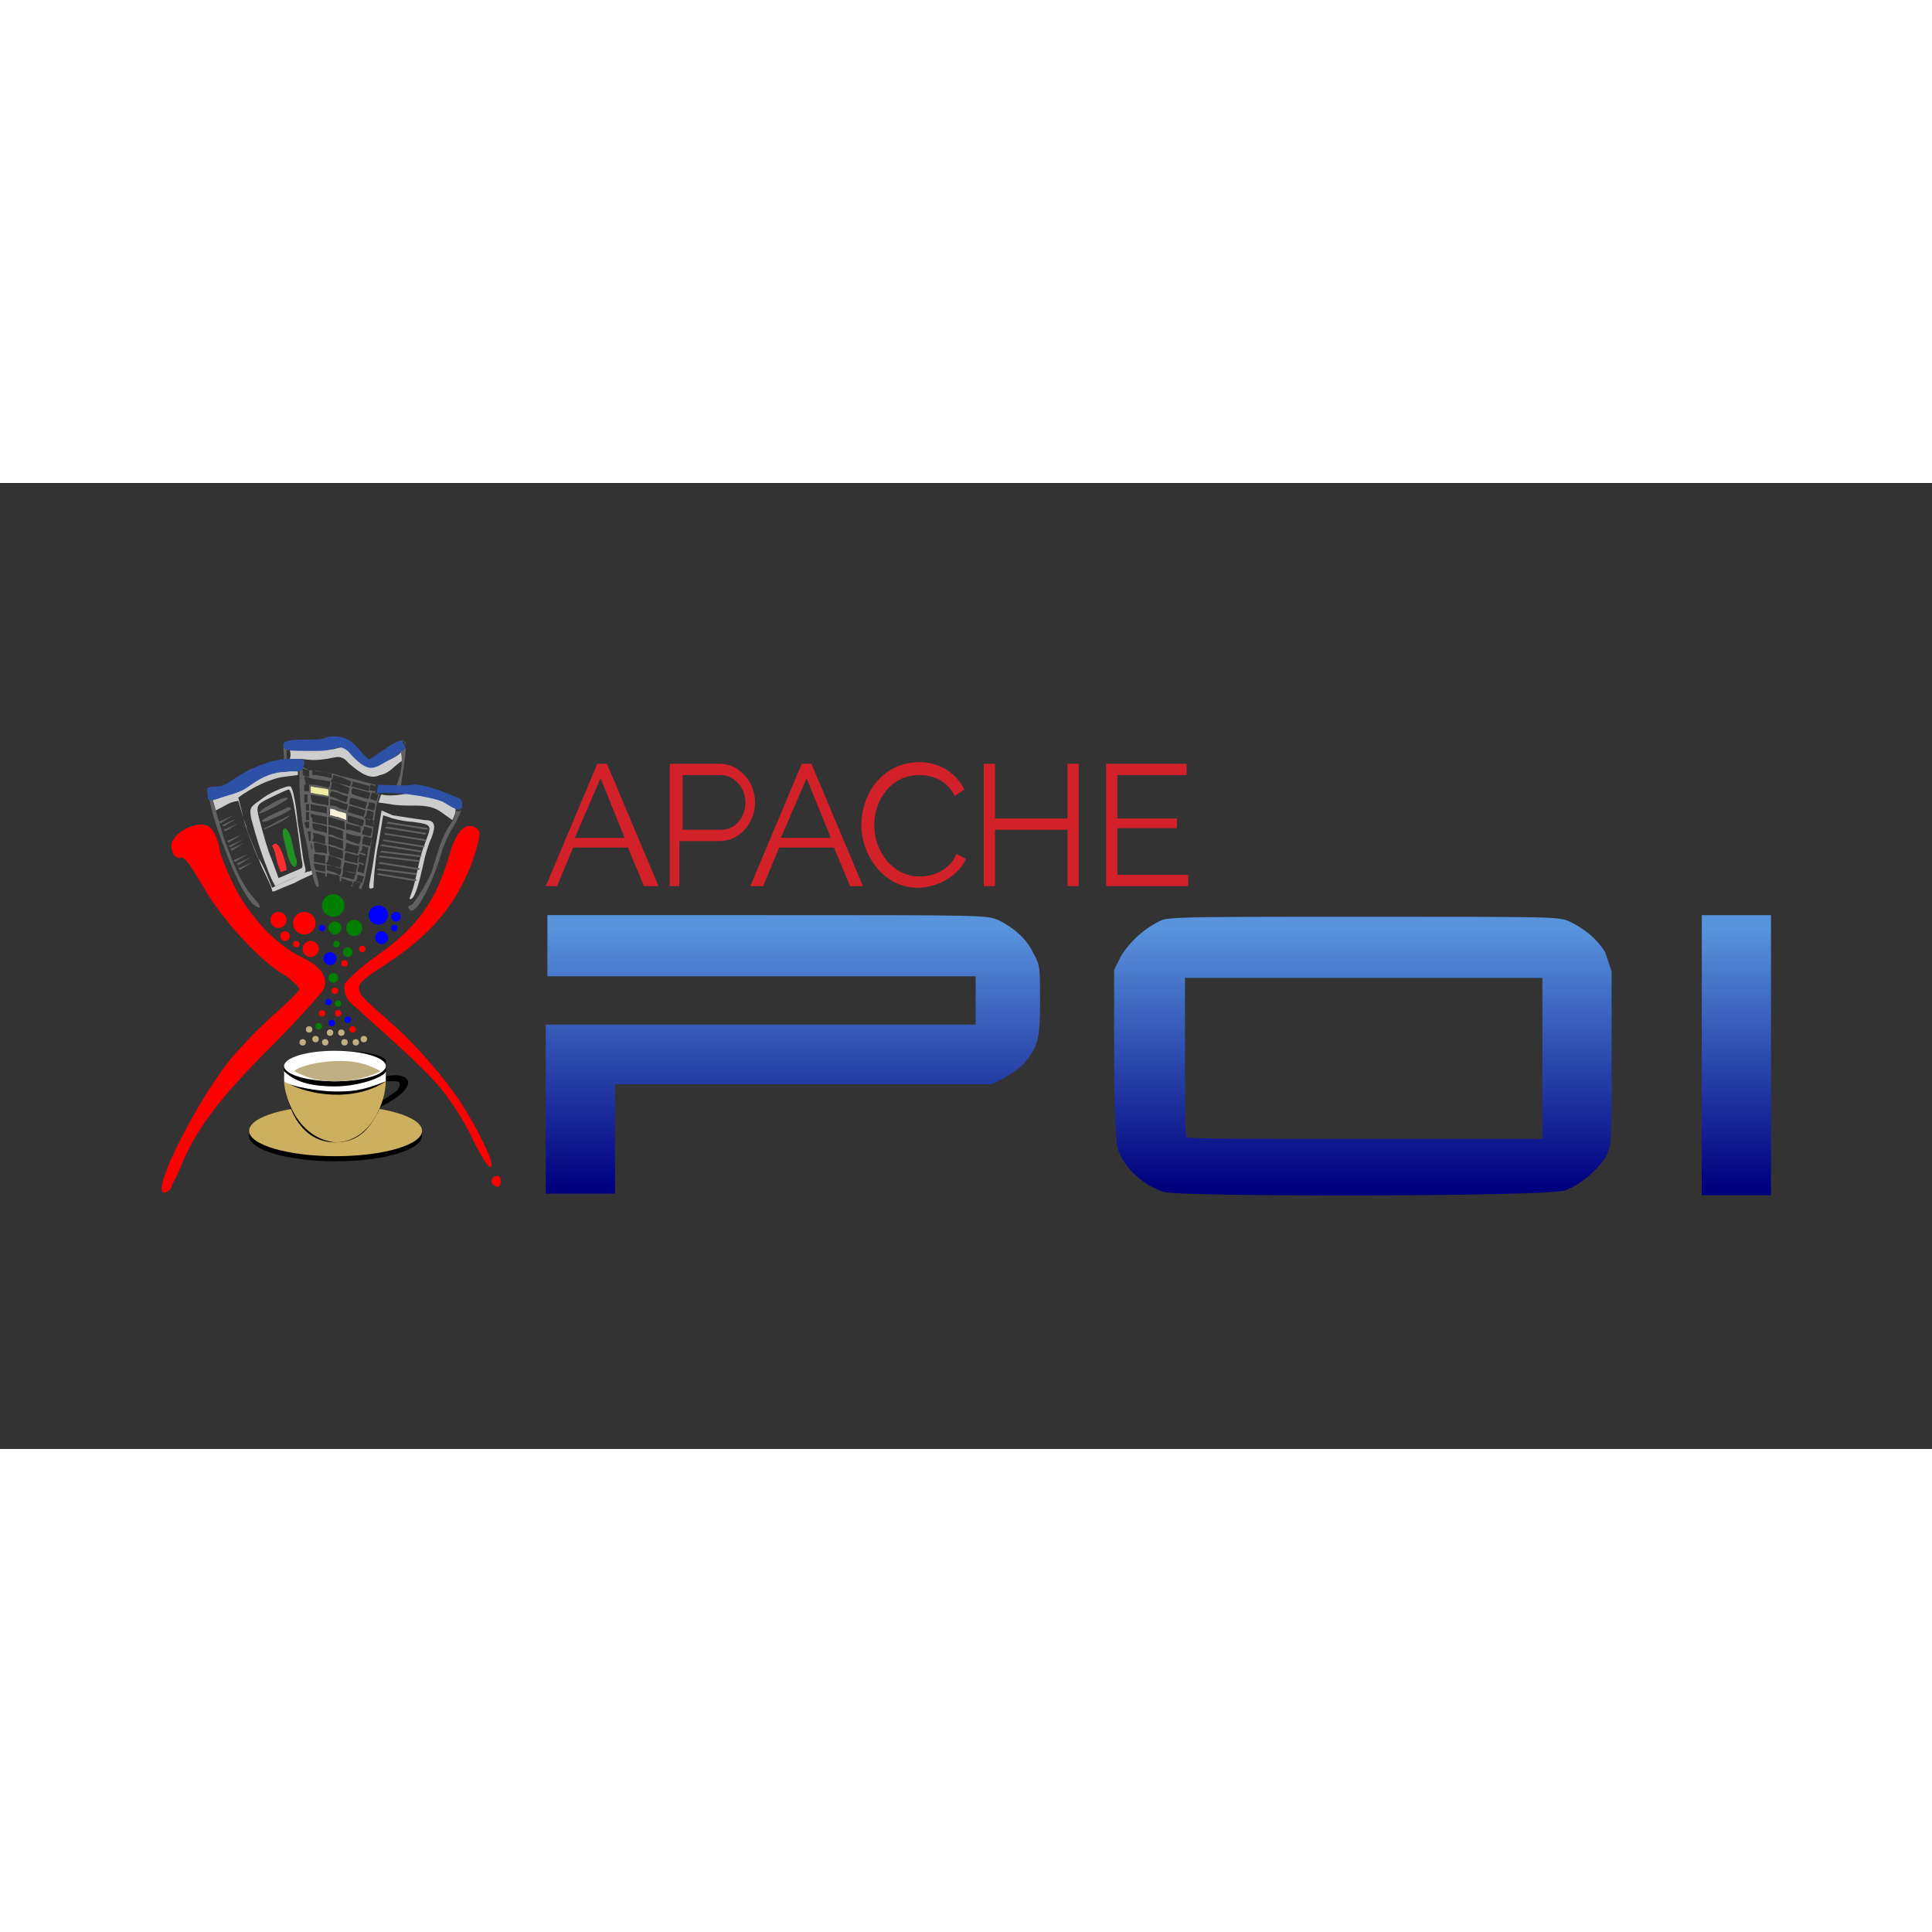 <svg version="1.1" id="Layer_1" xmlns="http://www.w3.org/2000/svg" x="0" y="0" xml:space="preserve" viewBox="0 0 120 60" height="1em" width="1em">
  <rect x="0" y="0" width="120" height="60" fill="#333333" stroke="none"/>
  <style>
    .st2{fill:red}.st3{fill:#007f00}.st4{fill:#00f}.st5{fill:#c0af83}.st6{fill:#ccaf5f}.st7{fill:#fff}
  </style>
  <switch>
    <g>
      <g transform="translate(0 -259.96)">
        <linearGradient id="SVGID_1_" gradientUnits="userSpaceOnUse" x1="149.661" y1="103.87" x2="149.661" y2="108.683" gradientTransform="matrix(3.331 0 0 -3.331 -426.65 649.702)">
          <stop offset="0" stop-color="#00007f"/>
          <stop offset="1" stop-color="#5993dc"/>
        </linearGradient>
        <path d="M33.9 298.9v-5.3h26.7v-3H34v-3.8h13.6c13.5 0 13.6 0 14.4.3 1 .5 1.8 1.2 2.2 2.1.4.7.4.9.4 2.9 0 2.3-.1 2.8-.9 3.8-.2.3-.8.7-1.3 1l-.8.4H38.2v6.8h-4.3v-5.2zm38.4 5.1c-1.3-.4-2.6-1.6-2.9-2.8-.1-.3-.2-2.9-.2-5.8v-5.2l.4-.8c.5-.9 1.6-1.9 2.6-2.3.5-.2 3-.2 12.6-.2 11.8 0 12 0 12.7.3 1 .5 1.7 1.1 2.2 1.9l.4 1.2v5.1c0 5.5 0 5.6-.3 6.3-.5.9-1.7 1.9-2.6 2.2-1.2.4-23.8.4-24.9.1zm23.5-8.4v-4.9H73.6v4.9c0 2.7 0 4.9.1 5 .1.1 5.1.1 11.1.1h11v-5.1zm9.9-.1v-8.7h4.3v17.4h-4.3v-8.7z" fill="url(#SVGID_1_)"/>
        <path d="M73.8 284.3v.7h-5.1v-7.6h5v.7h-4.3v2.7h3.7v.6h-3.7v2.9h4.4zm-16.7-7c1.3 0 2.3.7 2.8 1.7l-.6.4c-.5-1-1.4-1.3-2.2-1.3-1.8 0-2.8 1.6-2.8 3.1 0 1.7 1.2 3.2 2.8 3.2.9 0 1.9-.4 2.3-1.4l.6.3c-.5 1.1-1.8 1.8-3 1.8-2.1 0-3.5-2-3.5-3.9s1.3-3.9 3.6-3.9zm9.9.1v7.6h-.7v-3.5h-4.5v3.5h-.7v-7.6h.7v3.4h4.5v-3.4h.7zM46.6 285l3.2-7.6h.6l3.2 7.6h-.8l-1-2.4h-3.4l-1 2.4h-.8zm3.5-6.7l-1.6 3.7h3.1l-1.5-3.7zm-8.5 6.7v-7.6h3.1c1.3 0 2.2 1.2 2.2 2.4s-.9 2.4-2.2 2.4h-2.5v2.8h-.6zm.8-3.5h2.4c.9 0 1.5-.8 1.5-1.7 0-.9-.7-1.7-1.5-1.7h-2.4v3.4zm-8.5 3.5l3.2-7.6h.6l3.2 7.6H40l-1-2.4h-3.4l-1 2.4h-.7zm3.4-6.7l-1.6 3.7h3.1l-1.5-3.7z" fill="#d22128"/>
        <path class="st2" d="M10.1 304c-.5-.5 2.2-5.7 4.1-8.1.8-1 2.1-2.3 2.9-3 .8-.7 1.5-1.4 1.5-1.5s-.4-.5-.8-.8c-1.5-.8-3.7-3.2-4.9-5.1-.8-1.3-1.2-2.1-1.6-2.3-.3.2-.6-.2-.6-.4-.4-.9 1.3-1.8 2-1.6.7.1.9 1.3 1 1.8.4 1.1.4 1 .8 1.9 1 2 2.6 3.7 4.2 4.5 1.3.6 1.7 1.3 1.4 2-.1.2-1.5 1.8-3.2 3.5-3.1 3.1-4.5 4.9-5.5 7.1-.2.5-.4 1-.7 1.5-.1.5-.5.6-.6.5zm20.5-.5c-.2-.2 0-.5.3-.5.1 0 .2.1.2.3 0 .4-.2.5-.5.2zm-1.2-2.7c-.5-1.1-1.4-2.5-2-3.2-1.1-1.4-4.7-4.5-4.9-4.7-.4-.5-1.2-.7-1.1-1.8.1-.2.9-1 1.9-1.7 2.6-1.8 3.8-3.5 4.6-6.3.4-1.4.9-2 1.5-1.8.5.2.5.4 0 2-1 2.8-2.6 4.7-5.5 6.6-.9.6-1.6 1-1.6 1.4 0 .6.6.9 2.1 2.3 1.4 1.2 3.1 3.2 4.2 4.8 1.2 1.9 2.1 3.8 1.9 4-.1.2-.5-.4-1.1-1.6z"/>
        <circle class="st3" cx="20.7" cy="286.2" r=".7"/>
        <circle class="st3" cx="22" cy="287.6" r=".5"/>
        <circle class="st3" cx="20.8" cy="287.6" r=".4"/>
        <circle class="st3" cx="21.6" cy="289.1" r=".3"/>
        <circle class="st3" cx="20.9" cy="288.6" r=".2"/>
        <circle class="st3" cx="20.7" cy="290.7" r=".3"/>
        <circle class="st3" cx="21" cy="292.3" r=".2"/>
        <circle class="st3" cx="19.8" cy="293.7" r=".2"/>
        <circle class="st2" cx="18.9" cy="287.3" r=".7"/>
        <circle class="st2" cx="17.3" cy="287.1" r=".5"/>
        <circle class="st2" cx="19.3" cy="288.9" r=".5"/>
        <circle class="st2" cx="17.7" cy="288.1" r=".3"/>
        <circle class="st2" cx="22.5" cy="288.9" r=".2"/>
        <circle class="st2" cx="18.4" cy="288.6" r=".2"/>
        <circle class="st2" cx="21.4" cy="289.8" r=".2"/>
        <circle class="st2" cx="20.8" cy="291.5" r=".2"/>
        <circle class="st2" cx="20" cy="292.9" r=".2"/>
        <circle class="st2" cx="21" cy="292.9" r=".2"/>
        <circle class="st2" cx="21.9" cy="293.9" r=".2"/>
        <g>
          <circle class="st4" cx="23.5" cy="286.8" r=".6"/>
          <circle class="st4" cx="23.7" cy="288.2" r=".4"/>
          <circle class="st4" cx="24.6" cy="286.9" r=".3"/>
          <circle class="st4" cx="24.5" cy="287.6" r=".2"/>
          <circle class="st4" cx="20" cy="287.6" r=".2"/>
          <circle class="st4" cx="20.5" cy="289.5" r=".4"/>
          <circle class="st4" cx="20.4" cy="292.2" r=".2"/>
          <circle class="st4" cx="20.6" cy="293.5" r=".2"/>
          <circle class="st4" cx="21.6" cy="293.3" r=".2"/>
        </g>
        <g>
          <circle class="st5" cx="19.2" cy="293.9" r=".2"/>
          <circle class="st5" cx="18.8" cy="294.7" r=".2"/>
          <circle class="st5" cx="19.6" cy="294.5" r=".2"/>
          <circle class="st5" cx="20.2" cy="294.7" r=".2"/>
          <circle class="st5" cx="20.5" cy="294.1" r=".2"/>
          <circle class="st5" cx="21.2" cy="294.1" r=".2"/>
          <circle class="st5" cx="21.4" cy="294.7" r=".2"/>
          <circle class="st5" cx="22.1" cy="294.7" r=".2"/>
          <circle class="st5" cx="22.6" cy="294.5" r=".2"/>
        </g>
        <g transform="translate(-392.84 -284.95) scale(3.16)">
          <g transform="translate(.012 -1.728)">
            <ellipse cx="130.9" cy="186.9" rx="1.7" ry=".5"/>
            <ellipse cx="130.9" cy="187" rx="1.7" ry=".5"/>
            <ellipse class="st6" cx="130.9" cy="186.9" rx="1.7" ry=".5"/>
          </g>
          <path d="M131 183.6c-.5 0-1.1.1-1.1.3v.3c.1.8.5 1.2 1 1.2s.7-.3.9-.7c.8-.4.6-.7.1-.6v-.3c0-.1-.4-.2-.9-.2zm1.1.6c.1 0 .1.1 0 .2l-.3.2c0-.1.1-.1.1-.4h.2z"/>
          <path class="st6" d="M129.9 184.2c0 .2.2 1.1 1 1.2.7 0 1-.8 1-1.2-.6.4-1.5.3-2 0z"/>
          <path class="st7" d="M129.9 184.2c.1.1.7.2 1 .2.3 0 .5 0 1-.2v-.2c0 .1-.5.3-1 .3s-.8-.1-1-.3v.2z"/>
          <ellipse class="st7" cx="130.9" cy="183.9" rx="1" ry=".3"/>
          <path class="st5" d="M130.1 184c.2.1.4.2.8.2s.7-.1.9-.2c-.2-.1-.4-.2-.8-.2s-.8.1-.9.2z"/>
        </g>
        <path d="M17.6 276.4zm3.5 0c-.1 0-.3.1-.5.1h-.2H18c0 .1.1.3 0 .6h.6c.5 0 .8.2 2.2-.1.5-.1.7.2.9.4.7.6 1.3 1 1.9.7.6-.1.9-.6 1.4-.9v-.6s-.1 0-.1.1c-.2.2-.4.3-.6.4-.5.2-.8.5-1.2.5-.1 0-.2 0-.3-.1-.2-.1-.4-.2-.7-.5-.2-.2-.3-.3-.4-.5-.1-.1-.2-.1-.3-.2h-.1c-.1.1-.2.1-.2.1zm-2.3.8zm-.2.6h-.8c-.8 0-1.5.3-2.2.8-.4.3-.6.4-1.2.6-.3.1-.5.2-.7.3-.1 0-.2.1-.3.1h-.2l.2.7c.8-.4.8-.5 1.4-.6 0 0 .4 1.4.5 1.6 0 .2.6 1.6.8 2.1.2.6.8 1.6.8 1.9.1.1.1 0 1.4-.5.5-.3 1.1-.5 1.2-.6 0-.1 0-.2-.1-.3 0 .1-.1.2-.3.2l-2.2 1-.2-.5c-.2-.5-.4-1-.7-1.4-.3-.7-.6-1.5-.8-2.1l-.4-1.6c.8-.6 2-1.2 2.9-1.3l.8-.1v-.3zm-.7 1c-.4.1-1.2.4-1.8.9-.6.4-.6.5-.5 1.1.3 1.1.6 2.1 1 3.1.2.6.5 1.1.5 1.1s1.3-.6 1.8-.8c.1-.1.1-.2 0-.6-.1-.3-.2-1.4-.4-2.5-.1-1.1-.3-2.1-.4-2.2 0-.1-.1-.1-.2-.1zm0 .2c.3-.1.6 2.6.8 4.1 0 .2.2.7 0 .8l-1.4.6-.4-1.1c-.3-.7-.5-1.5-.7-2.2-.3-1.1-.3-1.2.2-1.5.2-.1 1.2-.6 1.5-.7zm5.8.3c-.1.1-.1.3-.2.5l.7.1c.4.1 1.2.1 1.7.1.6 0 1.1.1 1.5.4l.7.5c.1-.2.2-.4.2-.7-.2-.1-.4-.2-.7-.4-.1-.1-.3-.1-.4-.2-.4-.1-.8-.2-1.1-.3-.2 0-.4-.1-.6-.1-.8.2-1.6.2-1.8.1zm0 1l-.4 2.4c-.3 2.3-.6 2.6-.1 2.4 0-.7.2-2.4.3-2.7l.3-1.8.6.2c.4.1.9.2 1.2.2 1.4.2 1.2.2.7 1.6-.3.8-.4 1.8-.7 2.7-.2.6-.2.5-.1.5.3 0 .6-1.3.8-2.2.1-.5.3-1.2.5-1.6.3-.8.2-1.1-.4-1.1-.7-.1-1.4-.2-2-.3l-.7-.3z" fill="#cdcdcd"/>
        <path d="M25 276c-.1 0-.2 0-.4.1.2-.1.4-.2.5-.1H25zm.1 0c.1.2.1.3.1.3 0-.1 0-.3-.1-.3zm-7.5.4c0 .3.1.6 0 .7h.2v-.6c-.1 0-.1-.1-.2-.1zm7.6 0s0 .1 0 0l-.3.3c.1.4.1 1.2-.3 2.1h.3c.1-.8.3-1.8.3-2.4zm-6.4 1.2v.1l.4.1v.4c-.1 0-.2 0-.4-.1v-.4c0 .1-.1.1-.2.1v1c.1 2.1.2 2.5.5 3.8.2 1.5.5 2.7.7 2.4 0-.1-.1-.6-.2-.9.2 0 .4.1.6.1v.2h.1v-.2c.2 0 .4.1.6.1.1 0 .2.1.2.1v.3h.1v-.2c.3.1.5.2.7.2 0 .1 0 .2-.1.3h.1c0-.1 0-.2.1-.3.1 0 .3.1.4.1 0 .1-.1.2-.1.3.2.2.1.1.2-.1.2-.3.5-2.1.8-4.5.1-.7.2-1 .3-1.2h-.1c-.1 0-.2 0-.2-.2-.1 0-.2 0-.4-.1 0-.1.1-.2.1-.3.1 0 .2 0 .3.1v-.1h.1c-.2 0-.4-.1-.5-.1-.4-.1-.7-.2-1.1-.3h-.1c-.2-.1-.5-.1-.7-.2-.1 0-.3-.1-.4-.1h-.1c-.4-.1-.8-.2-1.2-.2h-.1l-.4-.2zm-3.1.1c-.1 0-.3.1-.4.2.1-.1.3-.1.4-.2zm3.7.1c.4.1.8.1 1.2.2v.3c-.4-.1-.8-.2-1.2-.2v-.3zm1.3.3c.1 0 .3.1.4.1.3.1.5.2.7.3 0 .1 0 .2-.1.3-.2-.1-.4-.1-.7-.2-.2 0-.3-.1-.5-.1.2-.2.2-.3.2-.4zm-1.8.1c.1 0 .2 0 .4.1v.4H19l-.1-.5zm.4.1c.4.1.8.1 1.2.2 0 .1 0 .3-.1.4-.4-.1-.7-.2-1.1-.2v-.4zm2.6.2c.4.1.8.2 1.1.3 0 .1-.1.2-.1.3-.4-.1-.7-.2-1.1-.3.1-.1.1-.2.1-.3zm-1.3 0c.1 0 .3.1.4.1.2.1.5.2.7.3 0 .1 0 .2-.1.4-.2-.1-.4-.1-.6-.2-.2-.1-.3-.1-.5-.1.1-.2.1-.3.1-.5zm-1.7.2h.3v.4h-.3v-.4zm.4.1c.4.1.7.1 1.1.2v.4c-.4-.1-.7-.1-1.1-.2v-.4zm2.6.1c.4.1.7.2 1.1.3 0 .1-.1.3-.1.4-.4-.1-.7-.2-1-.3-.1-.1-.1-.2 0-.4zm-1.3.2c.1 0 .3.1.4.1.2.1.4.2.6.2 0 .1 0 .2-.1.4-.2-.1-.4-.1-.5-.2-.2-.1-.3-.1-.5-.2 0-.1 0-.2.1-.3zm2.5.1c.1 0 .2 0 .4.1 0 .1-.1.3-.1.4-.1 0-.3-.1-.4-.1 0-.1 0-.2.1-.4zm-4.2.1h.2v.5h-.2v-.5zm.4 0c.3.1.7.1 1.1.2v.5c-.3-.1-.7-.1-1-.2-.1-.2-.1-.3-.1-.5zm2.5.2c.4.1.7.2 1 .3 0 .1-.1.3-.1.4-.3-.1-.7-.2-1-.3 0-.2 0-.3.1-.4zm-4 0c-.1 0-.4.1-.6.2-.2.1-.5.3-.7.4-.2.1-.5.4-.4.4.1 0 .8-.3 1.6-.8.2-.1.2-.2.1-.2zm10.5 0c.1.1.2.1.3.2.1.1.1.4.1.4-.1.3-.2.3-.4.2 0 .5-.2.6-.6 1.3-.4.8-.4 1-.8 2.2 0 .4-1.2 2.4-1.4 2.4-.1 0-.2.1-.1.2.2.4.7-.2 1.3-1.5.3-.7.6-1.5.7-1.9.1-.4.4-1.1.7-1.6.7-1.1.8-1.9.2-1.9.1 0 0 0 0 0zm-7.8.1c.2 0 .3.1.5.1.2.1.4.2.6.2 0 .1 0 .3-.1.4-.2-.1-.4-.1-.5-.2-.2-.1-.3-.1-.5-.1v-.4zm-7.5 0c.1.4.2 1 .6 2.1.9 2.6 1.8 4.4 2.4 4.6.2.1.2-.1-.1-.4-.8-.9-1.2-1.7-2-3.9l-.7-2.4c-.1.1-.2 0-.2 0zm9.9.2c.1 0 .3 0 .4.1 0 .1 0 .3-.1.4-.1 0-.3-.1-.4-.1.1-.2.1-.3.1-.4zm-3.9.1h.2v.4H19v-.4zm.3 0c.3.1.7.1 1 .2v.4c-.3-.1-.6-.1-1-.2v-.4zm2.4.1c.4.1.7.2 1 .3 0 .1-.1.3-.1.4-.3-.1-.7-.2-1-.3 0-.1.1-.3.1-.4zm-3.7.1h-.1l-1.3.6c-.1.1-.2.1-.3.2-.1.1 0 .1.1.1.2 0 1.5-.6 1.7-.8l-.1-.1zm2.5.1c.1 0 .3.1.4.1.2.1.4.2.6.2v.4c-.2-.1-.3-.1-.5-.2s-.3-.1-.5-.1c-.1-.2 0-.3 0-.4zm2.3.1c.2 0 .3.1.4.1 0 .1 0 .3-.1.5-.2 0-.3-.1-.5-.1.2-.2.2-.4.2-.5zm-3.8.1h.2v.5H19v-.5zm.3.1c.3.1.6.1 1 .2v.5c-.3-.1-.6-.1-.9-.2v-.2c-.1-.1-.1-.2-.1-.3zm2.3.1c.4.1.7.2 1 .3 0 .1 0 .2-.1.4l-.9-.3v-.4zm-7.1 0l-.9.4.1.1.8-.5zm3.5 0l-.8.4c-.4.2-.7.4-.8.4v.1c.2-.1 1.4-.6 1.6-.9zm2.4.1c.1 0 .3.1.4.1.2.1.4.1.6.2v.5c-.2-.1-.3-.1-.5-.2-.2 0-.3-.1-.5-.1v-.2-.3zm-5.7.1l-.9.4.1.1.8-.5zm8 0c.2 0 .3.1.5.1v.4c-.2 0-.3-.1-.5-.1v-.4zm1.4.2l-.1.1 2.5.4.1-.1-2.5-.4zm-5.1 0h.2v.4H19c0-.1-.1-.3-.1-.4.1.1.1 0 .1 0zm2.5.1c.4.1.7.2.9.2v.4c-.3-.1-.6-.2-.9-.2v-.2-.2zm-2.1 0c.3 0 .6.1.9.2v.4c-.3-.1-.6-.1-.8-.2-.1-.1-.1-.3-.1-.4zm-4.6 0l-.9.4.1.1.8-.5zm5.6.2c.1 0 .3.1.4.1.2.1.4.1.5.2v.5c-.2-.1-.3-.1-.5-.2-.1-.1-.3-.1-.4-.1v-.5zm2.2 0c.2 0 .3.1.5.1 0 .2 0 .3-.1.5-.2 0-.3-.1-.5-.1v-.2c.1-.1.1-.2.1-.3zm1.4 0l-.1.1 2.5.4.1-.1-2.5-.4zm-4.9.3h.2v.6h-.1l-.1-.6zm.3.1c.3 0 .5.1.8.2v.5c-.3-.1-.5-.1-.8-.2.1-.2.1-.4 0-.5zm2.1 0c.3.1.6.2.9.2 0 .2 0 .3-.1.5-.3-.1-.6-.2-.8-.3v-.4zm2.4 0v.1l2.5.4.1-.1-2.6-.4zm-8.9.1l-.9.4.1.1.8-.5zm5.4.1c.1 0 .3.1.4.1.2.1.4.1.5.2v.5c-.2-.1-.3-.1-.5-.2-.1 0-.3-.1-.4-.1v-.5zm2.2 0c.2 0 .3.1.5.1v-.1c0 .2-.1.4-.1.6-.2 0-.3-.1-.5-.1 0-.2 0-.3.1-.5zm1.2.2v.1l2.5.4.1-.1-2.6-.4zm-8.7 0l-.9.4.1.1.8-.5zm6.4.2c.3.1.6.2.8.2 0 .2 0 .3-.1.5-.3-.1-.5-.1-.8-.2.1-.2.1-.4.1-.5zm-2.2 0c.1.2.1.3.1.5-.1-.3-.1-.3-.1-.5zm.2 0c.3 0 .5.1.8.2v.5c-.2-.1-.5-.1-.7-.1-.1-.2-.1-.4-.1-.6zm-4.3 0l-.9.4.1.1.8-.5zm8.5.1l-.1.1 2.5.4.1-.1-2.5-.4zm-3.3.1c.1 0 .2.1.4.1.2.1.3.1.5.2v.5c-.1 0-.3-.1-.4-.1-.1 0-.3-.1-.4-.1-.1-.2-.1-.4-.1-.6zm2.1 0c.1 0 .3.1.4.1v-.1c-.1.6-.2 1.2-.3 1.7-.1 0-.3-.1-.4-.1 0-.2.1-.3.1-.5.1 0 .2.1.3.1v-.1c-.1 0-.2-.1-.4-.1 0-.2.1-.3.1-.5.1 0 .3.1.4.1v-.1c-.1 0-.3-.1-.4-.1.2-.1.2-.2.2-.4zm1.2.3l-.1.1 2.5.3.1-.1-2.5-.3zm-2.2.1c.3.1.6.2.8.2 0 .2 0 .3-.1.5-.3-.1-.5-.1-.8-.2 0-.2 0-.4.1-.5zm-2 .1c.2 0 .5.1.7.1v.5c-.2 0-.5-.1-.7-.1v-.5zm-4.1 0l-.9.4.1.1.8-.5zm5 .1c.1 0 .3.1.4.1.2.1.3.1.4.2 0 .2 0 .3-.1.5-.1 0-.2-.1-.3-.1-.2-.1-.4-.1-.6-.2.2-.1.2-.3.2-.5zm3.2 0l-.1.1 2.5.3.1-.1-2.5-.3zm-8 .1l-.9.4.1.1.8-.5zm5.8.3c.3.1.5.1.8.2 0 .2-.1.3-.1.5-.3-.1-.5-.1-.8-.2 0-.2.1-.4.1-.5zm-5.7 0l-.9.4.1.1.8-.5zm7.9 0l-.1.1 2.5.4.1-.1-2.5-.4zm-4.1.1c.2 0 .5.1.7.1v.4c-.2 0-.4-.1-.6-.1 0-.1-.1-.2-.1-.4zm.8.1c.2 0 .4.1.6.1.1 0 .2.1.3.1 0 .1 0 .3-.1.4-.1 0-.1 0-.2-.1-.2-.1-.4-.1-.6-.2v-.3zm3.2.2l-.1.1 2.4.3.1-.1-2.4-.3zm-2.2.1c.3.1.5.2.8.2 0 .1-.1.2-.1.4-.3-.1-.5-.1-.8-.2.1-.1.1-.2.1-.4zm2.2.2l-.1.1 2.4.4.1-.1-2.4-.4zm-1.3.1c.1 0 .3.1.4.1 0 .1-.1.2-.1.4-.1 0-.3-.1-.4-.1.1-.2.1-.3.1-.4z" fill="#616162"/>
        <path d="M20.5 280.2v.4c.2 0 .3.1.5.1.2.1.3.1.5.2v-.4c-.2-.1-.4-.1-.6-.2-.2-.1-.3-.1-.4-.1z" fill="#f8f1d7"/>
        <path d="M19.3 278.8v.4c.4.1.7.1 1.1.2v-.4c-.3-.1-.7-.1-1.1-.2z" fill="#ebeca1"/>
        <path d="M17.8 282.8c-.3-1.2-.3-1.3-.1-1.4.1 0 .3.3.4.7.1.4.2 1 .3 1.2.1.3 0 .5-.1.5-.2 0-.4-.5-.5-1z" fill="#218f21"/>
        <path d="M17.4 284c-.3-.6-.2-1-.5-1.5.1-.1.2-.2.3-.1.3.2.6 1.3.6 1.6-.3.1-.4.2-.4 0z" fill="#fe2e2e"/>
        <path d="M23.5 278.7c.3 0 1.7.1 2.1 0 .7-.1 2.4.6 3 .9.1.1.1.4.1.4-.1.4-.3.3-1.1-.2-.4-.2-1.4-.4-2.2-.5-.8-.1-1.6-.1-1.8-.1-.1.1-.3.2-.1-.5zm-10.6.7c0-.2-.1-.4 0-.5.5-.2.7.1 1.4-.4 1.1-.8 2.6-1.4 3.6-1.4.8 0 1 0 1 .2s-.1.4-.1.4c-.2.3-.6.1-1 .2-.8 0-1.5.3-2.2.8-.4.3-.6.4-1.2.6-1.1.3-1.5.6-1.5.1zm8.7-2.8c-.7-.5-.5 0-1.9 0-2.1 0-2.1 0-2.1-.4 0-.2.3-.3 1.3-.3.7 0 1 0 1.3-.1.1-.1.4-.1.6-.1.5 0 1 .2 1.4.7.2.2.6.7.7.7.1.1.6-.4 1-.6.5-.4 1-.6 1.1-.5.2.4.2.4.1.5-.1.1-.4.4-1 .7-.9.5-1.2.9-2.5-.6z" fill="#2e51a8"/>
      </g>
    </g>
  </switch>
</svg>
